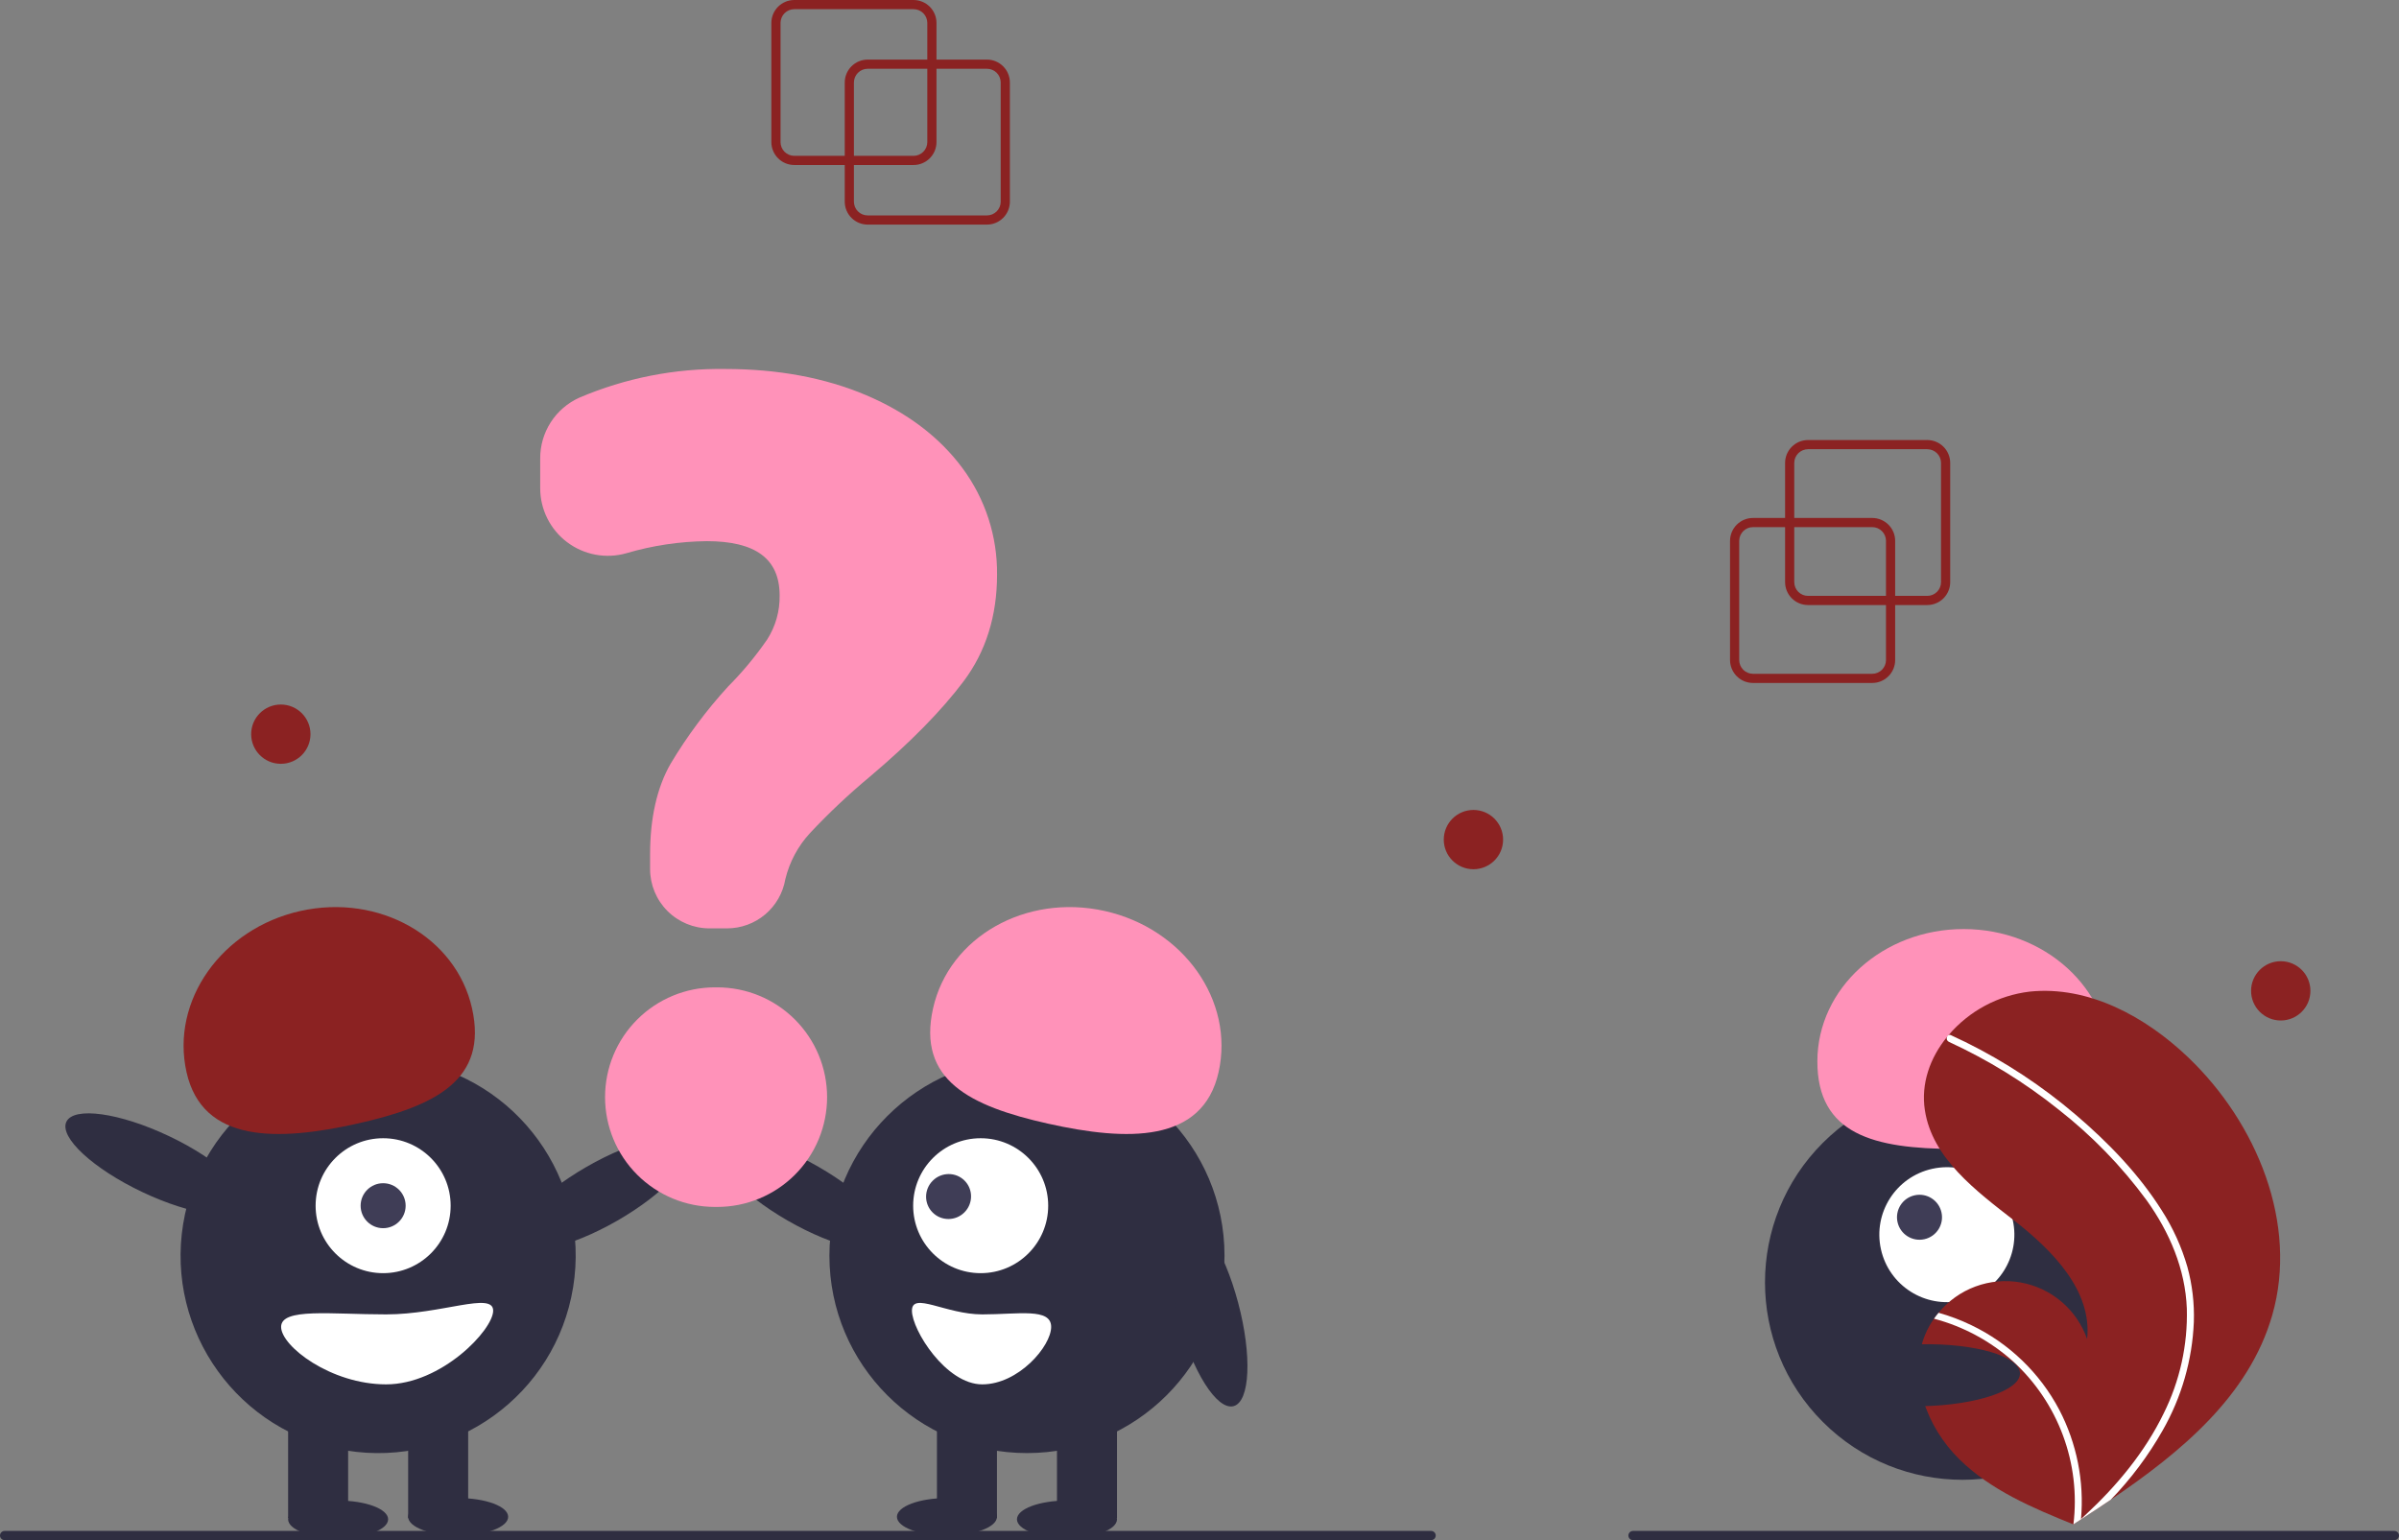 <svg width="176" height="113" viewBox="0 0 176 113" fill="none" xmlns="http://www.w3.org/2000/svg">
<rect x="0" y="0" width="176" height="113" fill="#808080" stroke="none"/>
<g clip-path="url(#clip0_34_114)">
<path d="M154.228 104.333C159.888 98.677 159.888 89.506 154.228 83.85C148.568 78.193 139.392 78.193 133.732 83.85C128.072 89.506 128.072 98.677 133.732 104.333C139.392 109.989 148.568 109.989 154.228 104.333Z" fill="#2F2E41"/>
<path d="M143.899 95.424C146.57 94.833 148.256 92.19 147.665 89.52C147.074 86.851 144.429 85.166 141.758 85.757C139.087 86.348 137.401 88.991 137.993 91.66C138.584 94.329 141.228 96.014 143.899 95.424Z" fill="white"/>
<path d="M141.179 90.923C142.07 90.726 142.632 89.845 142.434 88.955C142.237 88.065 141.356 87.504 140.465 87.701C139.575 87.898 139.013 88.779 139.21 89.668C139.407 90.558 140.289 91.12 141.179 90.923Z" fill="#3F3D56"/>
<path d="M143.407 84.299C137.48 84.288 133.319 83.23 133.329 77.864C133.339 72.497 138.152 68.156 144.079 68.166C150.007 68.177 154.804 72.537 154.794 77.903C154.784 83.27 149.335 84.31 143.407 84.299Z" fill="#FF92B9"/>
<path d="M166.696 96.512C164.996 102.407 160.031 106.533 154.853 110.038C154.13 110.527 153.407 111.005 152.683 111.472C152.678 111.474 152.673 111.479 152.668 111.481C152.634 111.504 152.599 111.526 152.566 111.548C152.417 111.645 152.268 111.741 152.12 111.836L152.201 111.873C152.201 111.873 152.281 111.915 152.193 111.879C152.167 111.868 152.14 111.859 152.114 111.848C149.106 110.635 146.044 109.333 143.739 107.062C141.347 104.703 139.95 101.004 141.245 97.905C141.415 97.499 141.63 97.113 141.886 96.755C141.991 96.605 142.104 96.461 142.222 96.32C142.936 95.449 143.87 94.783 144.927 94.392C145.984 94.001 147.126 93.898 148.236 94.095C149.345 94.291 150.383 94.779 151.241 95.509C152.1 96.239 152.748 97.184 153.12 98.247C153.501 94.707 150.58 91.742 147.769 89.554C144.957 87.367 141.762 84.986 141.218 81.466C140.914 79.507 141.596 77.609 142.838 76.085C142.876 76.039 142.914 75.993 142.954 75.948C144.465 74.173 146.591 73.033 148.906 72.756C153.218 72.308 157.406 74.589 160.539 77.585C165.58 82.406 168.628 89.81 166.696 96.512Z" fill="#8B2222"/>
<path d="M158.591 88.803C159.418 90.089 160.054 91.49 160.477 92.96C160.835 94.273 160.994 95.633 160.949 96.994C160.834 99.795 160.047 102.526 158.656 104.96C157.607 106.806 156.33 108.512 154.853 110.038C154.13 110.527 153.407 111.005 152.683 111.472C152.678 111.474 152.673 111.479 152.668 111.481C152.634 111.504 152.599 111.526 152.566 111.549C152.417 111.645 152.268 111.741 152.12 111.836C152.12 111.836 152.281 111.915 152.193 111.879C152.167 111.869 152.14 111.859 152.114 111.848C152.384 109.639 152.12 107.397 151.344 105.311C150.568 103.225 149.303 101.355 147.656 99.858C146.004 98.384 144.027 97.321 141.886 96.755C141.991 96.605 142.104 96.461 142.222 96.32C143.049 96.552 143.853 96.856 144.627 97.23C147.391 98.556 149.654 100.737 151.082 103.449C152.363 105.912 152.914 108.689 152.671 111.454C152.795 111.342 152.918 111.227 153.038 111.114C155.324 108.984 157.355 106.539 158.729 103.718C159.921 101.329 160.507 98.683 160.435 96.014C160.323 93.104 159.163 90.408 157.483 88.062C155.642 85.558 153.466 83.318 151.018 81.403C148.55 79.428 145.85 77.762 142.978 76.442C142.913 76.412 142.862 76.358 142.836 76.292C142.81 76.225 142.811 76.151 142.838 76.085C142.857 76.026 142.899 75.976 142.954 75.948C142.982 75.935 143.013 75.93 143.044 75.931C143.075 75.932 143.106 75.941 143.133 75.955C143.488 76.118 143.84 76.284 144.189 76.456C147.099 77.894 149.819 79.687 152.287 81.794C154.67 83.825 156.914 86.145 158.591 88.803Z" fill="white"/>
<path d="M24.806 112.848C26.833 112.848 28.475 112.233 28.475 111.473C28.475 110.714 26.833 110.098 24.806 110.098C22.78 110.098 21.137 110.714 21.137 111.473C21.137 112.233 22.78 112.848 24.806 112.848Z" fill="#2F2E41"/>
<path d="M33.612 112.665C35.639 112.665 37.281 112.049 37.281 111.29C37.281 110.53 35.639 109.915 33.612 109.915C31.586 109.915 29.943 110.53 29.943 111.29C29.943 112.049 31.586 112.665 33.612 112.665Z" fill="#2F2E41"/>
<path d="M45.302 89.553C48.77 87.555 51.072 85.054 50.444 83.966C49.817 82.879 46.497 83.616 43.03 85.614C39.563 87.611 37.261 90.112 37.888 91.2C38.516 92.288 41.835 91.55 45.302 89.553Z" fill="#2F2E41"/>
<path d="M42.047 94.451C43.33 86.555 37.964 79.115 30.063 77.834C22.162 76.552 14.718 81.915 13.436 89.811C12.153 97.707 17.519 105.146 25.42 106.428C33.321 107.709 40.765 102.347 42.047 94.451Z" fill="#2F2E41"/>
<path d="M25.54 103.498H21.137V111.382H25.54V103.498Z" fill="#2F2E41"/>
<path d="M34.346 103.498H29.943V111.382H34.346V103.498Z" fill="#2F2E41"/>
<path d="M28.108 93.414C30.844 93.414 33.062 91.198 33.062 88.464C33.062 85.73 30.844 83.514 28.108 83.514C25.373 83.514 23.155 85.73 23.155 88.464C23.155 91.198 25.373 93.414 28.108 93.414Z" fill="white"/>
<path d="M28.108 90.114C29.02 90.114 29.76 89.375 29.76 88.464C29.76 87.553 29.02 86.814 28.108 86.814C27.197 86.814 26.457 87.553 26.457 88.464C26.457 89.375 27.197 90.114 28.108 90.114Z" fill="#3F3D56"/>
<path d="M13.683 78.661C12.513 73.424 16.253 68.131 22.038 66.84C27.823 65.549 33.461 68.749 34.631 73.986C35.802 79.224 31.968 81.156 26.183 82.447C20.398 83.737 14.853 83.899 13.683 78.661Z" fill="#8B2222"/>
<path d="M17.965 88.513C18.503 87.379 16.009 85.07 12.392 83.356C8.776 81.642 5.409 81.172 4.87 82.307C4.332 83.441 6.827 85.75 10.443 87.464C14.059 89.178 17.427 89.648 17.965 88.513Z" fill="#2F2E41"/>
<path d="M20.623 97.356C20.623 98.774 24.275 101.573 28.328 101.573C32.38 101.573 36.181 97.582 36.181 96.164C36.181 94.747 32.38 96.439 28.328 96.439C24.275 96.439 20.623 95.938 20.623 97.356Z" fill="white"/>
<path d="M78.278 112.848C80.304 112.848 81.947 112.233 81.947 111.473C81.947 110.714 80.304 110.098 78.278 110.098C76.251 110.098 74.608 110.714 74.608 111.473C74.608 112.233 76.251 112.848 78.278 112.848Z" fill="#2F2E41"/>
<path d="M69.472 112.665C71.498 112.665 73.141 112.049 73.141 111.29C73.141 110.53 71.498 109.915 69.472 109.915C67.445 109.915 65.802 110.53 65.802 111.29C65.802 112.049 67.445 112.665 69.472 112.665Z" fill="#2F2E41"/>
<path d="M65.196 91.2C65.823 90.112 63.521 87.611 60.054 85.614C56.587 83.616 53.267 82.879 52.64 83.966C52.012 85.054 54.314 87.555 57.782 89.553C61.249 91.55 64.568 92.288 65.196 91.2Z" fill="#2F2E41"/>
<path d="M75.342 106.615C83.347 106.615 89.835 100.13 89.835 92.131C89.835 84.132 83.347 77.647 75.342 77.647C67.338 77.647 60.849 84.132 60.849 92.131C60.849 100.13 67.338 106.615 75.342 106.615Z" fill="#2F2E41"/>
<path d="M81.947 103.498H77.544V111.382H81.947V103.498Z" fill="#2F2E41"/>
<path d="M73.141 103.498H68.738V111.382H73.141V103.498Z" fill="#2F2E41"/>
<path d="M71.947 93.414C74.682 93.414 76.9 91.198 76.9 88.464C76.9 85.73 74.682 83.514 71.947 83.514C69.211 83.514 66.993 85.73 66.993 88.464C66.993 91.198 69.211 93.414 71.947 93.414Z" fill="white"/>
<path d="M70.753 88.954C71.4 88.308 71.404 87.264 70.762 86.622C70.121 85.98 69.076 85.983 68.429 86.629C67.782 87.275 67.778 88.319 68.42 88.961C69.061 89.603 70.106 89.6 70.753 88.954Z" fill="#3F3D56"/>
<path d="M76.901 82.447C71.116 81.156 67.282 79.224 68.453 73.986C69.623 68.749 75.261 65.549 81.046 66.84C86.83 68.131 90.571 73.424 89.401 78.661C88.231 83.899 82.686 83.737 76.901 82.447Z" fill="#FF92B9"/>
<path d="M90.498 103.171C91.712 102.849 91.864 99.454 90.836 95.588C89.809 91.723 87.992 88.85 86.777 89.173C85.563 89.495 85.412 92.89 86.439 96.756C87.466 100.621 89.284 103.494 90.498 103.171Z" fill="#2F2E41"/>
<path d="M72.059 96.439C69.398 96.439 66.903 94.747 66.903 96.165C66.903 97.582 69.398 101.573 72.059 101.573C74.72 101.573 77.117 98.774 77.117 97.356C77.117 95.939 74.72 96.439 72.059 96.439Z" fill="white"/>
<path d="M53.329 68.116H52.042C50.889 68.115 49.783 67.656 48.968 66.841C48.153 66.027 47.694 64.922 47.693 63.77V62.69C47.693 60.015 48.2 57.776 49.2 56.033C50.412 54.007 51.827 52.108 53.421 50.366C54.48 49.302 55.44 48.145 56.291 46.909C56.901 45.949 57.216 44.831 57.197 43.693C57.197 41.01 55.448 39.706 51.85 39.706C49.853 39.728 47.87 40.026 45.955 40.59C45.217 40.801 44.44 40.837 43.685 40.697C42.93 40.556 42.218 40.242 41.605 39.78C40.992 39.318 40.495 38.72 40.152 38.033C39.81 37.346 39.631 36.589 39.631 35.822V33.636C39.627 32.695 39.896 31.773 40.406 30.981C40.915 30.19 41.644 29.563 42.503 29.177C45.884 27.735 49.531 27.018 53.207 27.073C57.059 27.073 60.535 27.719 63.541 28.994C66.552 30.272 68.931 32.074 70.612 34.349C72.287 36.609 73.178 39.354 73.148 42.167C73.148 45.187 72.323 47.817 70.695 49.985C69.086 52.13 66.779 54.479 63.839 56.967C62.289 58.254 60.821 59.637 59.442 61.105C58.552 62.064 57.923 63.235 57.615 64.506C57.443 65.517 56.918 66.435 56.134 67.096C55.349 67.757 54.355 68.118 53.329 68.116V68.116Z" fill="#FF92B9"/>
<path d="M52.613 88.554H52.444C50.307 88.552 48.258 87.703 46.748 86.193C45.237 84.682 44.389 82.634 44.389 80.499C44.389 78.363 45.237 76.315 46.748 74.805C48.258 73.294 50.307 72.445 52.444 72.444H52.613C53.672 72.443 54.721 72.651 55.699 73.055C56.678 73.46 57.567 74.053 58.316 74.801C59.065 75.549 59.659 76.438 60.065 77.415C60.47 78.393 60.679 79.441 60.679 80.499C60.679 81.557 60.47 82.605 60.065 83.583C59.659 84.56 59.065 85.448 58.316 86.197C57.567 86.945 56.678 87.538 55.699 87.942C54.721 88.347 53.672 88.555 52.613 88.554Z" fill="#FF92B9"/>
<path d="M104.994 113H0.337C0.247 113 0.162 112.965 0.099 112.902C0.035 112.838 0 112.753 0 112.664C0 112.575 0.035 112.489 0.099 112.426C0.162 112.363 0.247 112.327 0.337 112.327H104.994C105.084 112.327 105.169 112.363 105.232 112.426C105.295 112.489 105.331 112.575 105.331 112.664C105.331 112.753 105.295 112.838 105.232 112.902C105.169 112.965 105.084 113 104.994 113Z" fill="#2F2E41"/>
<path d="M175.663 113H119.801C119.712 113 119.626 112.965 119.563 112.902C119.5 112.838 119.465 112.753 119.465 112.664C119.465 112.575 119.5 112.489 119.563 112.426C119.626 112.363 119.712 112.327 119.801 112.327H175.663C175.753 112.327 175.838 112.363 175.901 112.426C175.965 112.489 176 112.575 176 112.664C176 112.753 175.965 112.838 175.901 112.902C175.838 112.965 175.753 113 175.663 113Z" fill="#2F2E41"/>
<path d="M140.992 103.176C144.993 103.098 148.217 102.017 148.193 100.762C148.168 99.506 144.904 98.552 140.903 98.63C136.902 98.709 133.678 99.79 133.702 101.045C133.727 102.3 136.991 103.255 140.992 103.176Z" fill="#2F2E41"/>
<path d="M137.355 50.11H128.605C128.159 50.11 127.731 49.932 127.416 49.617C127.1 49.302 126.923 48.874 126.922 48.429V39.684C126.923 39.239 127.1 38.811 127.416 38.496C127.731 38.181 128.159 38.004 128.605 38.003H137.355C137.801 38.004 138.228 38.181 138.544 38.496C138.859 38.811 139.037 39.239 139.037 39.684V48.429C139.037 48.874 138.859 49.302 138.544 49.617C138.228 49.932 137.801 50.11 137.355 50.11ZM128.605 38.676C128.337 38.676 128.081 38.782 127.891 38.971C127.702 39.161 127.596 39.417 127.595 39.684V48.429C127.596 48.696 127.702 48.953 127.891 49.142C128.081 49.331 128.337 49.437 128.605 49.438H137.355C137.622 49.437 137.879 49.331 138.068 49.142C138.257 48.953 138.364 48.696 138.364 48.429V39.684C138.364 39.417 138.257 39.161 138.068 38.971C137.879 38.782 137.622 38.676 137.355 38.676H128.605Z" fill="#8B2222"/>
<path d="M141.393 44.393H132.643C132.197 44.392 131.769 44.215 131.454 43.9C131.139 43.584 130.961 43.157 130.961 42.711V33.967C130.961 33.521 131.139 33.094 131.454 32.779C131.769 32.464 132.197 32.286 132.643 32.286H141.393C141.839 32.286 142.267 32.464 142.582 32.779C142.897 33.094 143.075 33.521 143.075 33.967V42.711C143.075 43.157 142.897 43.584 142.582 43.9C142.267 44.215 141.839 44.392 141.393 44.393V44.393ZM132.643 32.958C132.376 32.959 132.119 33.065 131.93 33.254C131.74 33.443 131.634 33.7 131.634 33.967V42.711C131.634 42.979 131.74 43.235 131.93 43.424C132.119 43.614 132.376 43.72 132.643 43.72H141.393C141.66 43.72 141.917 43.614 142.106 43.424C142.296 43.235 142.402 42.979 142.402 42.711V33.967C142.402 33.7 142.296 33.443 142.106 33.254C141.917 33.065 141.66 32.959 141.393 32.958H132.643Z" fill="#8B2222"/>
<path d="M72.406 16.479H63.657C63.211 16.479 62.783 16.301 62.467 15.986C62.152 15.671 61.974 15.243 61.974 14.798V6.054C61.974 5.608 62.152 5.18 62.467 4.865C62.783 4.55 63.211 4.373 63.657 4.372H72.406C72.852 4.373 73.28 4.55 73.595 4.865C73.911 5.18 74.088 5.608 74.089 6.054V14.798C74.088 15.243 73.911 15.671 73.595 15.986C73.28 16.301 72.852 16.479 72.406 16.479V16.479ZM63.657 5.045C63.389 5.045 63.132 5.151 62.943 5.34C62.754 5.53 62.647 5.786 62.647 6.054V14.798C62.647 15.065 62.754 15.322 62.943 15.511C63.132 15.7 63.389 15.806 63.657 15.806H72.406C72.674 15.806 72.93 15.7 73.12 15.511C73.309 15.322 73.415 15.065 73.416 14.798V6.054C73.415 5.786 73.309 5.53 73.12 5.34C72.93 5.151 72.674 5.045 72.406 5.045H63.657Z" fill="#8B2222"/>
<path d="M67.022 12.107H58.272C57.826 12.107 57.398 11.929 57.083 11.614C56.768 11.299 56.59 10.871 56.59 10.426V1.682C56.59 1.236 56.768 0.808 57.083 0.493C57.398 0.178 57.826 0.001 58.272 0H67.022C67.468 0.001 67.896 0.178 68.211 0.493C68.526 0.808 68.704 1.236 68.704 1.682V10.426C68.704 10.871 68.526 11.299 68.211 11.614C67.896 11.929 67.468 12.107 67.022 12.107V12.107ZM58.272 0.673C58.005 0.673 57.748 0.779 57.559 0.968C57.37 1.158 57.263 1.414 57.263 1.682V10.426C57.263 10.693 57.37 10.95 57.559 11.139C57.748 11.328 58.005 11.434 58.272 11.434H67.022C67.29 11.434 67.546 11.328 67.735 11.139C67.925 10.95 68.031 10.693 68.031 10.426V1.682C68.031 1.414 67.925 1.158 67.735 0.968C67.546 0.779 67.29 0.673 67.022 0.673H58.272Z" fill="#8B2222"/>
<path d="M108.097 63.777C109.299 63.777 110.273 62.803 110.273 61.602C110.273 60.401 109.299 59.427 108.097 59.427C106.895 59.427 105.921 60.401 105.921 61.602C105.921 62.803 106.895 63.777 108.097 63.777Z" fill="#8B2222"/>
<path d="M20.602 56.042C21.804 56.042 22.778 55.068 22.778 53.867C22.778 52.666 21.804 51.692 20.602 51.692C19.4 51.692 18.426 52.666 18.426 53.867C18.426 55.068 19.4 56.042 20.602 56.042Z" fill="#8B2222"/>
<path d="M167.325 74.875C168.527 74.875 169.501 73.901 169.501 72.7C169.501 71.499 168.527 70.525 167.325 70.525C166.123 70.525 165.148 71.499 165.148 72.7C165.148 73.901 166.123 74.875 167.325 74.875Z" fill="#8B2222"/>
</g>
<defs>
<clipPath id="clip0_34_114">
<rect width="176" height="113" fill="white"/>
</clipPath>
</defs>
</svg>
